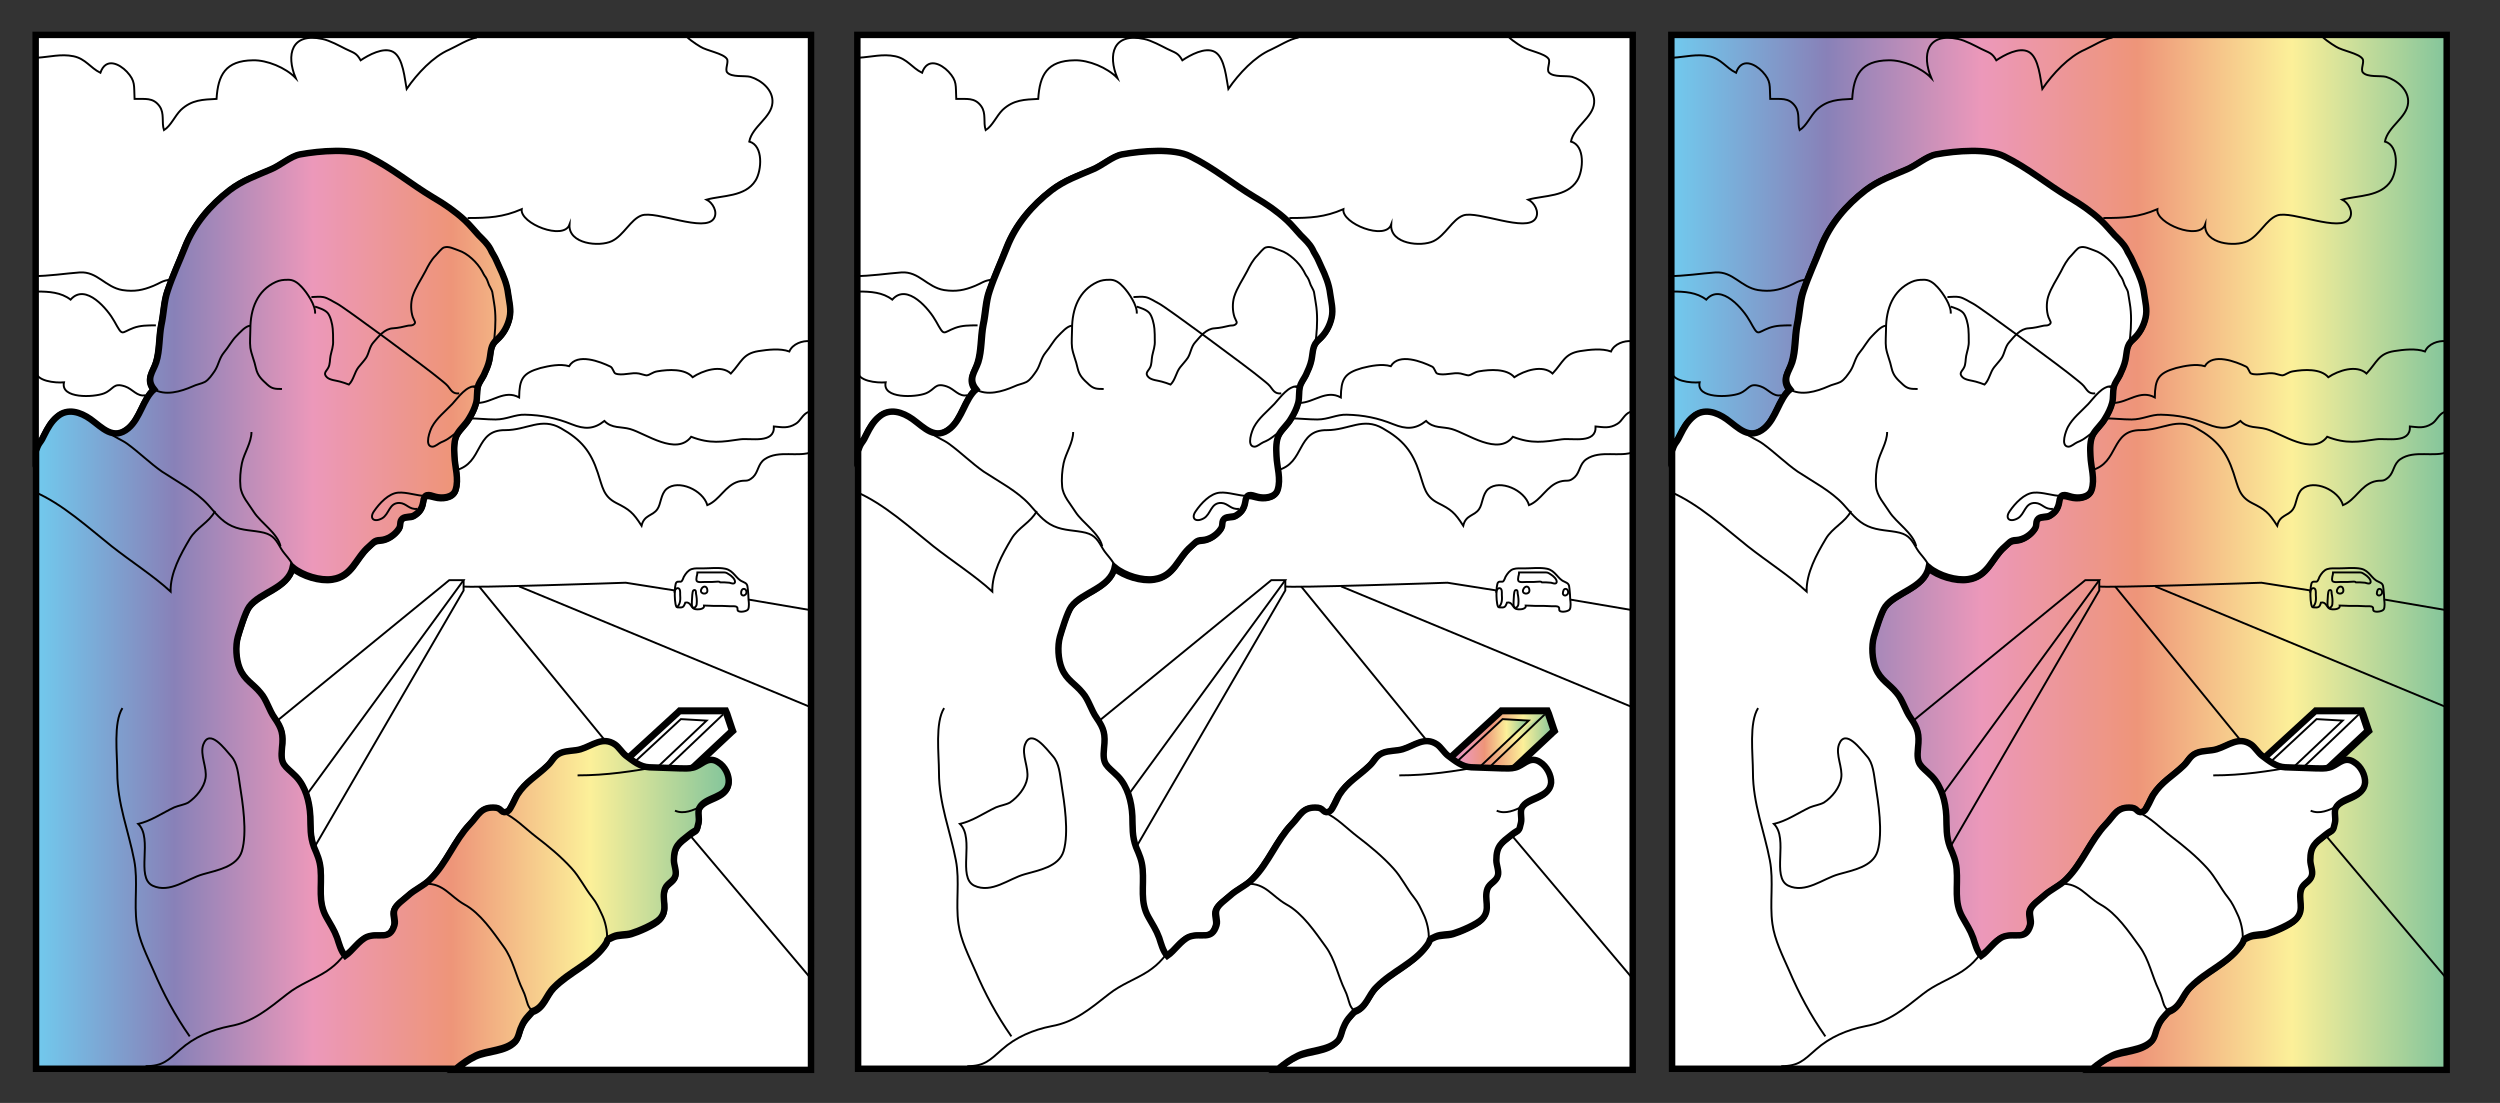 <?xml version="1.0" encoding="utf-8"?>
<!-- Generator: Adobe Illustrator 17.1.0, SVG Export Plug-In . SVG Version: 6.00 Build 0)  -->
<!DOCTYPE svg PUBLIC "-//W3C//DTD SVG 1.1//EN" "http://www.w3.org/Graphics/SVG/1.1/DTD/svg11.dtd">
<svg version="1.1" id="Layer_1" xmlns="http://www.w3.org/2000/svg" xmlns:xlink="http://www.w3.org/1999/xlink" x="0px" y="0px"
	 viewBox="0 0 680 300" enable-background="new 0 0 680 300" xml:space="preserve">
<rect x="0" y="0" width="680" height="300" fill="#333333" stroke="none"/>
<linearGradient id="SVGID_1_" gradientUnits="userSpaceOnUse" x1="454.643" y1="150.199" x2="665.649" y2="150.199">
	<stop  offset="0" style="stop-color:#71CAEE"/>
	<stop  offset="0.2" style="stop-color:#8881B8"/>
	<stop  offset="0.4" style="stop-color:#EC98BA"/>
	<stop  offset="0.6" style="stop-color:#EE9579"/>
	<stop  offset="0.8" style="stop-color:#FCF099"/>
	<stop  offset="1" style="stop-color:#83C59B"/>
</linearGradient>
<path fill="url(#SVGID_1_)" stroke="#000000" stroke-width="1.758" stroke-miterlimit="10" d="M454.6,9.5v113.4
	c0.3-0.7,0.5-1.5,0.9-2.1c0.6-0.8,1-1.5,1.4-2.4c0.9-1.8,1.9-3.6,3.5-4.9c2.8-2.4,6.3-1.2,9,0.7c3.3,2.3,6.2,5.9,10.3,2.5
	c3.3-2.7,4-8,7-10.6c-2.2-2.9-0.2-4.7,0.6-7.4c1-3.2,0.8-7.1,1.4-10.1c0.7-3.2,0.7-6.4,1.7-9.3c1.4-4,3.3-8.1,4.7-11.8
	c2.5-6.4,6.9-11.5,12.2-15.6c3.5-2.8,7.2-4,11.1-5.6c2.7-1.1,5.4-3.6,8-4.1c5.6-1,14.1-1.7,18.5,0.5c6.7,3.3,11.4,7.5,17.7,11.2
	c3,1.8,6,3.8,8.6,6.2c1.4,1.3,2.5,2.7,3.8,4.1c1.1,1.2,2.4,2.3,3.2,3.8c0.3,0.5,0.5,1,0.8,1.5c0.7,1,1.1,2.1,1.6,3.3
	c1.1,2.3,2.1,4.7,2.4,7.3c0.3,2.2,0.9,4.2,0.4,6.5c-0.5,2.3-1.6,4.3-3.4,5.9c-1.9,1.6-1.6,3.3-2.1,5.7c-0.3,1.4-0.9,2.7-1.5,4
	c-0.5,1-1.4,2-1.6,3.1c-0.3,1.5-0.1,3-0.5,4.5c-0.4,1.5-1.1,2.9-1.9,4.2c-0.9,1.6-2.3,2.7-3.2,4.2c-1,1.7-0.9,4.1-0.8,6
	c0.1,3,1.3,6.3,0.3,9.3c-0.7,2.1-3.7,2.3-5.5,1.8c-2-0.5-3-0.9-3.3,1.5c-0.2,1.7-1,2.7-2.5,3.6c-0.8,0.5-2.3,0.1-3.1,0.8
	c-1.1,0.9-0.3,1.7-1,2.8c-1.2,1.7-3.1,3-5.1,3.1c-1.6,0.1-2,0.8-3,1.7c-3.6,3.2-4.4,8.1-10,8.9c-3.2,0.5-8-0.9-10.8-3.2
	c-1.2,5.6-8.8,6.7-11.8,10.7c-1.1,1.5-2.6,6.5-3.1,8.2c-0.8,2.5-0.5,6.3,0.5,8.6c1.3,3.1,3.7,4.2,5.7,6.7c1.6,1.9,2.3,4.8,3.8,6.8
	c2.1,2.9,2.4,4.4,2,8.1c-0.5,4.8,0.8,4.7,3.8,7.8c2.7,2.7,3.7,6.9,3.9,10.8c0.2,3.1-0.1,5.4,1,8.4c0.8,2.2,1.6,3.7,1.8,6
	c0.4,4.8-0.8,8.8,1.6,13.1c1.1,2,2.1,3.4,2.9,5.6c0.5,1.4,0.9,3.6,2.2,4.9c1.9-1.2,3.7-4.3,6-5.2c3.2-1.3,6.1,1.1,7.4-3.2
	c0.4-1.3-0.5-3,0-4.2c0.5-1.4,2.5-2.7,3.6-3.7c2-1.8,4.5-2.8,6.3-4.7c4.3-4.3,6.5-10.5,10.6-14.8c2.5-2.5,3-5,7.1-4.5
	c1.7,0.2,1.4,1.9,3.3,0.9c0.7-0.4,2-3.6,2.5-4.4c2.3-3.6,5.3-5.1,8.3-8c1.3-1.2,1.6-2.5,3.5-3.4c1.7-0.7,3.6-0.5,5.4-1
	c3.3-0.9,6-3.6,9.4-1.3c1,0.7,1.8,2.2,2.9,3c2.1,1.5,4,3.1,6.4,3.2c2.8,0.1,5.6,0.2,8.5,0.3c1.1,0,2.3,0.1,3.4-0.2
	c2.2-0.6,3.7-3.1,6.3-1.8c0.2,0.1,0.3,0.2,0.5,0.3c1.9,1.2,3.1,3.6,2.9,5.7c-0.5,4.3-6.5,3.8-8,6.9c-0.6,1.2,0.1,2.7-0.2,4
	c-0.6,2.6-0.3,1.5-2.5,3.2c-2.8,2.2-4.2,3.1-4.2,7c0,1.3,0.7,3,0.4,4.2c-0.4,1.5-2.3,2-2.8,3.5c-1.1,2.9,1.1,5.5-1.4,8.2
	c-1.4,1.5-6,3.4-7.7,3.9c-1.6,0.5-3.5,0.2-5,0.9c-2.5,1.1-0.8,0.5-2.4,2.5c-3.7,4.9-9.3,6.9-13.7,11.3c-2.1,2.2-2.6,5.5-5.8,6.5
	c-1.2,1.4-2.3,2.3-3.1,4.3c-0.5,1.2-0.7,2.8-1.6,3.8c-2.6,2.8-7.6,2.5-10.8,4c-1.9,0.9-3.7,2.2-5.4,3.6h96.7V9.5H454.6z"/>
<polyline fill="none" stroke="#000000" stroke-width="0.527" stroke-miterlimit="10" points="528.3,216.2 571,157.8 567.2,157.8 
	520.2,196.2 "/>
<path fill="none" stroke="#000000" stroke-width="0.527" stroke-miterlimit="10" d="M568.9,127.9c7.5-1.9,5.1-11,13.4-10.9
	c6,0,9.8-3.6,15.2-0.5c5.5,3.1,8.1,6.3,10,12.1c1.3,3.9,1.5,6.4,5,8.2c3.6,1.8,4.6,2.6,6.9,6.2c0.7-3,3-2.6,4.3-4.5
	c1-1.4,0.9-4.1,2.5-5.5c3.2-2.7,9.9,0.3,11.1,4.4c3.4-1.4,4.8-5.3,8.4-6.4c2.1-0.6,2.3,0.3,4-1.2c1.5-1.4,1.3-3.6,3.2-4.9
	c3.8-2.6,9.1-0.4,13-2"/>
<line fill="none" stroke="#000000" stroke-width="0.527" stroke-miterlimit="10" x1="666" y1="266.8" x2="632.4" y2="227"/>
<line fill="none" stroke="#000000" stroke-width="0.527" stroke-miterlimit="10" x1="609.7" y1="201.7" x2="575.3" y2="159.5"/>
<line fill="none" stroke="#000000" stroke-width="0.527" stroke-miterlimit="10" x1="666" y1="192.6" x2="586.2" y2="159.5"/>
<path fill="none" stroke="#000000" stroke-width="0.527" stroke-miterlimit="10" d="M455,15.7c3.4-0.2,6.5-1.1,9.9-0.4
	c3.3,0.7,4.5,3.1,7.3,4.5c1.5-4.3,5.2-2.4,7.2-0.3c2.4,2.6,1.9,3.7,2.1,7.4c2.8,0.1,5-0.5,6.8,2c1.4,2,0.5,4.3,1.2,6.5
	c1.9-1.2,2.9-3.8,4.6-5.5c3-2.8,6-2.8,9.7-3c0.4-6.5,2.4-10.4,9.9-10.5c3.8-0.1,8.9,2,11.6,4.8c-2.6-6.3-1.2-12.4,7.3-10.6
	c2,0.4,4.7,1.9,6.3,2.7c2.2,1.1,2.9,1,4.1,3.1c2.1-1.4,6.2-3.7,8.8-2.3c2.8,1.5,3.2,7.6,3.7,10.1c2.9-4.2,7.2-8.8,11.6-10.7
	c2.2-1,5.1-2.9,7.5-3.3"/>
<path fill="none" stroke="#000000" stroke-width="0.527" stroke-miterlimit="10" d="M453.9,75.1c4.4,0,8.6-0.7,12.7-1
	c4.8-0.3,6.9,4,11.6,4.8c3.3,0.5,5.6,0,8.3-1.1c1.6-0.6,2.7-1.6,4.7-1.7"/>
<path fill="none" stroke="#000000" stroke-width="0.527" stroke-miterlimit="10" d="M455,79.3c3.2,0,6.5,0.2,9.1,2.2
	c4.1-4.7,10.2,2.8,11.9,5.9c2.4,4.3,1.7,3.1,5.2,1.8c1.9-0.7,3.8-0.7,6.1-0.7"/>
<path fill="none" stroke="#000000" stroke-width="0.527" stroke-miterlimit="10" d="M454.6,100.8c0,2.9,5.3,3.4,7.7,3.2
	c-1,4.5,8.1,4.1,10.9,3c2.7-1.1,2.4-3,5.7-1.9c2.1,0.7,3.3,2.9,5.6,2.4"/>
<path fill="none" stroke="#000000" stroke-width="0.527" stroke-miterlimit="10" d="M572.1,59.3c5.7,0,9.6-0.2,14.7-2.4
	c-0.5,3.9,11.4,8.6,13,4.2c-0.3,5.3,8.1,6.1,11.5,4.5c3.3-1.6,5.1-5.9,8.1-7c3.9-1.4,17.3,4.8,19.7,0.8c1.1-1.8-0.4-4.3-2-5.1
	c4.3-1.2,10.5-0.7,13.3-5.2c1.7-2.7,2.2-9.5-1.7-10.6c0.8-4.1,6-6.5,6.3-10.5c0.3-3.5-3-6.2-6-7.1c-1.5-0.4-5.1,0.2-6.3-1.2
	c-0.7-0.8,0.5-2.9-0.1-3.7c-1-1.5-5.5-2.2-7.2-3.3c-1.5-0.9-3.6-2.3-4.7-3.8"/>
<path fill="none" stroke="#000000" stroke-width="0.527" stroke-miterlimit="10" d="M574.9,109.6c3.9-0.1,7.2-3.7,11.2-1.5
	c0.1-5,0.9-6.6,5.8-8c2.4-0.6,5.4-1.2,7.8-0.5c2.2-3.7,8.5-1.2,11.2,0.1c0.7,0.3,0.9,1.7,1.4,1.9c1.8,0.7,4.4-0.4,6.4,0
	c0.5,0.1,1.7,0.5,2.1,0.5c0.9-0.1,1.6-0.9,2.9-1.1c3-0.5,7.5-0.8,9.6,1.6c2.7-1.8,7.7-3.5,10.4-1c2.9-3.1,3.2-5.4,7.5-6.1
	c2.6-0.4,5.9-0.8,8.4,0.1c0.9-2.1,3.6-3,5.6-2.8"/>
<path fill="none" stroke="#000000" stroke-width="0.527" stroke-miterlimit="10" d="M572.5,113.8c2.4,0,4.9,0.3,7.3,0.3
	c3,0,5.3-1.4,8-1.3c4.6,0.1,8.5,0.9,12.7,2.6c3.5,1.4,6,1.4,8.9-0.9c2,2.1,4.6,1.5,7,2.2c4.2,1.2,12.6,7.4,16.6,2.1
	c5.1,2,8.5,1.4,13.3,0.7c2.9-0.4,9.4,1.3,9.2-3.5c2.2,0.2,3.8,0.6,5.9-0.7c1.4-0.8,1.8-2.6,3.6-3.3"/>
<path fill="none" stroke="#000000" stroke-width="0.527" stroke-miterlimit="10" d="M629.1,165.2c-0.8,0-0.9-6.2-0.2-6.8
	c0.4-0.4,1.1,0,1.4-0.3c0.2-0.2,0.5-0.9,0.6-1.2c0.5-0.9,1.2-1.8,2.1-2.1c0.9-0.3,2.1-0.2,3-0.2c2,0,4.3-0.3,6.2,0.1
	c2.3,0.5,2.9,2.8,4.7,3.5c1.1,0.5,1.3,0.7,1.4,2c0.1,1,0.2,2.1,0.2,2.9c0.1,0.7,0.2,2-0.1,2.6c-0.3,0.6-2.1,0.9-2.7,0.5
	c-0.4-0.3,0-0.8-0.4-1.1c-0.4-0.3-1.2-0.2-1.7-0.2c-0.8,0-1.6-0.1-2.4-0.1c-0.8,0-1.5,0-2.3,0c-0.8,0-1.6-0.1-2.5-0.1
	c0.2,1.1-1.9,1.2-2.7,0.9c-0.9-0.4-1-2-2.4-1.7C630.9,165.3,630.6,165.3,629.1,165.2z"/>
<path fill="none" stroke="#000000" stroke-width="0.527" stroke-miterlimit="10" d="M628.4,161.2c-0.1-0.5,0.4-1.4,1-1.2
	c0.6,0.2,0.5,1.2,0.5,1.7c0.1,1.3,0.1,2.5-0.8,3.4"/>
<path fill="none" stroke="#000000" stroke-width="0.527" stroke-miterlimit="10" d="M634.4,164.3c0,0.6-0.8,1.5-1.2,0.7
	c-0.2-0.4-0.1-1.1-0.1-1.6c0-0.5,0.1-1,0.1-1.6c0.1-0.4,0-1.2,0.5-1.3c0.5-0.1,0.5,0.5,0.5,0.9C634.4,162.4,634.5,163.3,634.4,164.3
	z"/>
<path fill="none" stroke="#000000" stroke-width="0.527" stroke-miterlimit="10" d="M637.4,160.5c-0.1-1.3-1.3-1.2-1.7-0.1
	C635.2,161.7,637.5,161.9,637.4,160.5z"/>
<path fill="none" stroke="#000000" stroke-width="0.527" stroke-miterlimit="10" d="M647.4,160.2c0.6,0.2,0.7,1.1,0.3,1.5
	c-0.4,0.4-1,0.4-1.2-0.2C646.5,160.9,646.7,160,647.4,160.2z"/>
<path fill="none" stroke="#000000" stroke-width="0.527" stroke-miterlimit="10" d="M640.2,158.2c-0.6,0-1.1,0.1-1.7,0.1
	c-0.7,0-1.4,0-2,0c-0.5,0-1.8,0.2-2.1-0.3c-0.2-0.3,0-0.9,0-1.2c0.1-0.4,0.2-0.7,0.2-1.1c1.7,0,3.4,0,5.1,0c0.7,0,1.5,0,2.2,0
	c0.6,0,0.9,0.3,1.4,0.6c0.5,0.3,1.7,1.3,1.5,2.1c-0.2,0.6-1.1,0.2-1.5,0.1c-0.8-0.1-1.7-0.1-2.5-0.1
	C640.6,158.2,640.4,158.2,640.2,158.2z"/>
<path fill="none" stroke="#000000" stroke-width="0.527" stroke-miterlimit="10" d="M571,159.5c0.4,0.5,44.1-1,44.1-1l13.3,2.1"/>
<line fill="none" stroke="#000000" stroke-width="0.527" stroke-miterlimit="10" x1="648.7" y1="163.1" x2="665.6" y2="166"/>
<polyline fill="none" stroke="#000000" stroke-width="0.527" stroke-miterlimit="10" points="571,157.8 571,160.6 530.4,230.5 "/>
<g>
	<g>
		<polygon fill="#FFFFFF" points="604.9,223.2 602.4,218.4 629.7,193.3 642.3,193.3 644.1,198.7 616.6,224.5 		"/>
		<path d="M641.6,194.3l1.4,4.2l-26.8,25.1l-10.8-1.2l-1.9-3.7l26.6-24.4H641.6 M643,192.4h-1.3h-11.5h-0.7l-0.5,0.5l-26.6,24.4
			l-1,1l0.7,1.3l1.9,3.7l0.5,0.9l1,0.1l10.8,1.2l0.8,0.1l0.6-0.6l26.8-25.1l0.9-0.8l-0.4-1.1l-1.4-4.2L643,192.4L643,192.4z"/>
	</g>
	<polyline fill="none" stroke="#000000" stroke-width="0.527" stroke-miterlimit="10" points="603.5,218.6 615.2,219.5 
		641.6,194.3 	"/>
	<polygon fill="none" stroke="#000000" stroke-width="0.527" stroke-miterlimit="10" points="607.3,216.8 630.1,195.6 637.2,196 
		614.5,217.5 	"/>
</g>
<g>
	<path fill="#FFFFFF" stroke="#000000" stroke-width="1.758" stroke-miterlimit="10" d="M640.3,207.3c-0.2-0.1-0.3-0.2-0.5-0.3
		c-2.6-1.2-4.1,1.3-6.3,1.8c-1.1,0.3-2.2,0.2-3.4,0.2c-2.8-0.1-5.6-0.2-8.5-0.3c-2.5-0.1-4.4-1.7-6.4-3.2c-1-0.8-1.9-2.3-2.9-3
		c-3.4-2.3-6.1,0.3-9.4,1.3c-1.7,0.5-3.7,0.3-5.4,1c-1.9,0.8-2.2,2.2-3.5,3.4c-3,2.9-6,4.4-8.3,8c-0.5,0.8-1.8,4-2.5,4.4
		c-1.9,1-1.6-0.7-3.3-0.9c-4.1-0.4-4.7,2-7.1,4.5c-4.1,4.3-6.3,10.5-10.6,14.8c-1.8,1.9-4.4,2.9-6.3,4.7c-1.1,1-3.1,2.3-3.6,3.7
		c-0.5,1.2,0.4,3,0,4.2c-1.3,4.4-4.1,2-7.4,3.2c-2.2,0.9-4.1,3.9-6,5.2c-1.2-1.3-1.7-3.4-2.2-4.9c-0.8-2.2-1.8-3.6-2.9-5.6
		c-2.4-4.2-1.2-8.3-1.6-13.1c-0.2-2.4-0.9-3.9-1.8-6c-1.1-3-0.9-5.3-1-8.4c-0.2-4-1.3-8.1-3.9-10.8c-3.1-3.1-4.3-3-3.8-7.8
		c0.4-3.7,0-5.2-2-8.1c-1.5-2.1-2.2-5-3.8-6.8c-2-2.5-4.4-3.5-5.7-6.7c-1-2.4-1.2-6.1-0.5-8.6c0.5-1.7,2-6.7,3.1-8.2
		c2.9-4,10.6-5,11.8-10.7c2.8,2.3,7.6,3.7,10.8,3.2c5.5-0.8,6.3-5.8,10-8.9c1.1-0.9,1.4-1.7,3-1.7c2-0.1,4-1.4,5.1-3.1
		c0.7-1.1,0-1.9,1-2.8c0.8-0.6,2.3-0.3,3.1-0.8c1.5-0.9,2.2-1.9,2.5-3.6c0.3-2.5,1.4-2.1,3.3-1.5c1.8,0.5,4.8,0.3,5.5-1.8
		c1-3-0.2-6.3-0.3-9.3c-0.1-1.9-0.2-4.3,0.8-6c0.9-1.5,2.3-2.6,3.2-4.2c0.8-1.3,1.5-2.7,1.9-4.2c0.4-1.5,0.1-3,0.5-4.5
		c0.3-1.1,1.1-2.1,1.6-3.1c0.6-1.3,1.2-2.6,1.5-4c0.5-2.4,0.2-4.1,2.1-5.7c1.7-1.5,2.9-3.6,3.4-5.9c0.5-2.2-0.1-4.3-0.4-6.5
		c-0.3-2.6-1.3-5-2.4-7.3c-0.6-1.2-0.9-2.2-1.6-3.3c-0.3-0.5-0.6-1-0.8-1.5c-0.8-1.5-2-2.6-3.2-3.8c-1.3-1.4-2.4-2.8-3.8-4.1
		c-2.6-2.4-5.5-4.4-8.6-6.2c-6.2-3.7-11-7.9-17.7-11.2c-4.4-2.2-13-1.5-18.5-0.5c-2.6,0.5-5.3,3-8,4.1c-3.9,1.7-7.5,2.9-11.1,5.6
		c-5.3,4.1-9.7,9.2-12.2,15.6c-1.5,3.8-3.4,7.8-4.7,11.8c-1,2.9-1,6.1-1.7,9.3c-0.6,3-0.4,7-1.4,10.1c-0.9,2.7-2.9,4.5-0.6,7.4
		c-3,2.6-3.7,7.8-7,10.6c-4.1,3.4-7.1-0.2-10.3-2.5c-2.7-1.9-6.2-3.1-9-0.7c-1.6,1.3-2.6,3.1-3.5,4.9c-0.4,0.9-0.8,1.6-1.4,2.4
		c-0.4,0.6-0.7,1.4-0.9,2.1v168h114.3c1.7-1.4,3.5-2.7,5.4-3.6c3.3-1.6,8.2-1.3,10.8-4c0.9-1,1-2.6,1.6-3.8c0.8-2,1.8-2.9,3.1-4.3
		c3.1-1,3.6-4.4,5.8-6.5c4.4-4.5,10.1-6.4,13.7-11.3c1.5-2-0.1-1.4,2.4-2.5c1.5-0.7,3.4-0.4,5-0.9c1.7-0.5,6.3-2.4,7.7-3.9
		c2.4-2.6,0.3-5.3,1.4-8.2c0.6-1.5,2.4-2,2.8-3.5c0.4-1.2-0.4-2.9-0.4-4.2c0-3.9,1.4-4.8,4.2-7c2.1-1.7,1.9-0.5,2.5-3.2
		c0.3-1.3-0.3-2.8,0.2-4c1.6-3.2,7.6-2.7,8-6.9C643.4,210.9,642.2,208.4,640.3,207.3z"/>
	<path fill="none" stroke="#000000" stroke-width="0.527" stroke-miterlimit="10" d="M574.6,105.1c-2.7-0.4-5,3.1-6.6,4.8
		c-2,2.1-4.2,3.8-5.5,6.2c-0.5,0.9-2.2,5.3,0.1,5.4c0.8,0,1.7-0.9,2.4-1.2c1-0.4,1.7-0.8,2.5-1.4c2.1-1.5,4-3,4.8-5.5
		c0.9-0.4,1.3-1.1,1.6-2.1c0.3-1.1,0.8-2.1,1.1-3.1c0.3-1.6,0-3.2-1.9-3"/>
	<path fill="none" stroke="#000000" stroke-width="0.527" stroke-miterlimit="10" d="M569.9,107c-1.8,0.2-2.2-0.9-3.1-2
		c-0.6-0.7-1.6-1.4-2.3-2c-3.2-2.7-26-19.5-27.8-20.4c-1.2-0.6-2.6-1.6-3.8-1.8c-1-0.2-2.2,0-3.2,0"/>
	<path fill="none" stroke="#000000" stroke-width="0.527" stroke-miterlimit="10" d="M530.6,85.3c0.2-2.2-2.2-5.7-3.6-7.2
		c-1.1-1.2-2.3-2.1-3.9-2c-1.1,0-2.1,0.1-3.2,0.6c-5,2.3-6.9,7.3-6.9,12.8c0,1.7-0.2,3.5,0,5.1c0.3,1.9,1.1,3.5,1.5,5.5
		c0.5,2.2,1.6,3.1,3.1,4.5c1.3,1.2,2.2,1.2,4,1.2"/>
	<path fill="none" stroke="#000000" stroke-width="0.527" stroke-miterlimit="10" d="M486.6,105.8c3.2,2,7.5,0.7,10.7-0.7
		c1-0.5,2.3-0.7,3.3-1.2c1.1-0.6,2-2,2.7-3c1.1-1.7,1.2-3.4,2.5-5c1.2-1.4,2.1-3.2,3.4-4.5c0.9-0.9,2.5-2.8,3.8-2.8"/>
	<path fill="none" stroke="#000000" stroke-width="0.527" stroke-miterlimit="10" d="M530.6,83.4c0.9,0.3,2.6,0.8,3.4,1.7
		c0.8,0.9,1.3,3.1,1.4,4.3c0.1,1,0.1,2.2,0.1,3.2c0.1,1.6-0.4,2.7-0.7,4.2c-0.2,1-0.1,2.3-0.6,3.2c-0.5,1-1.5,1.5-0.4,2.6
		c0.8,0.8,2.6,0.9,3.6,1.2c0.8,0.2,1.6,0.5,2.4,0.8c1.3-1.3,1.5-3.3,2.6-4.7c0.7-0.9,1.5-1.7,2.1-2.6c0.8-1.3,0.9-3,2-4.2
		c1.4-1.6,3-3.7,5.3-3.8c1.5-0.1,2.7-0.4,4-0.7c0.3-0.1,1,0,1.4-0.2c1.1-0.6,0.4-1,0-2.1c-0.6-1.7-0.6-3.9-0.1-5.6
		c0.8-2.5,2.3-4.6,3.5-6.9c0.8-1.6,1.6-3.1,2.8-4.3c0.6-0.6,1.6-2,2.3-2.2c1.3-0.4,2.7,0.4,3.9,0.8c2.5,0.8,5.1,3.3,6.4,5.6
		c0.3,0.6,0.6,1.2,1,1.7c0.5,0.8,0.5,1.1,0.9,2.1c0.3,0.7,0.7,1.2,0.9,1.9c0.2,1,0.3,2,0.5,3.1c0.5,2.8,0.4,6.2,0.1,9.1
		c-0.1,0.7-0.2,1.3-0.3,2"/>
	<path fill="none" stroke="#000000" stroke-width="0.527" stroke-miterlimit="10" d="M454.4,133.8c7.5,3.2,14.6,9.7,21,14.8
		c5.2,4.1,11.3,8,16,12.3c-0.1-5,2.7-10.1,5.2-14.3c1.8-3.1,5.3-4.5,6.9-7.6"/>
	<path fill="none" stroke="#000000" stroke-width="0.527" stroke-miterlimit="10" d="M474.8,117.8c1.3,1.2,3.2,1.8,4.7,2.9
		c3.3,2.4,6.2,5.3,9.5,7.6c4.1,2.7,9.1,5.3,12.4,8.9c2,2.2,3.7,4.6,6.6,5.9c2.9,1.3,5.8,1.1,8.7,1.8c2.7,0.7,3.4,2.2,4.7,4.4
		c1,1.7,2.8,3.1,3.4,5.1"/>
	<path fill="none" stroke="#000000" stroke-width="0.527" stroke-miterlimit="10" d="M513.3,117.5c0,2.9-2,5.7-2.6,8.5
		c-0.4,1.9-0.6,4.4-0.4,6.3c0.2,2.6,2.3,4.8,3.6,6.9c2,3.1,6.5,5.8,7.3,9.4"/>
	<path fill="none" stroke="#000000" stroke-width="0.527" stroke-miterlimit="10" d="M500.8,211.7c0.5-2.9-1.6-6.4-0.6-9.2
		c1.7-4.5,5.9,1.3,7.6,3.2c1.7,1.9,1.9,4.9,2.3,7.5c0.8,5.1,2.1,13.2,0.6,18.3c-1.3,4.3-6.8,5.2-10.6,6.3c-4.3,1.2-9,5.3-13.7,3.1
		c-4.7-2.3,0.2-12.8-3.9-16.8c3.5-0.8,6.6-3,9.8-4.5c1.2-0.5,2.7-0.7,3.8-1.3C498.4,216.8,500.4,214.2,500.8,211.7z"/>
	<path fill="none" stroke="#000000" stroke-width="0.527" stroke-miterlimit="10" d="M484.5,290c4.7,0,6.1-1.6,9.4-4.5
		c3.8-3.4,8.5-5.4,13.6-6.4c6.2-1.1,10.4-4.7,15.5-8.7c3.4-2.7,7.1-3.9,10.7-6.2c1.6-1.1,2.7-2,4-3.5c0.9-1,2-2.8,3.4-2.7"/>
	<path fill="none" stroke="#000000" stroke-width="0.527" stroke-miterlimit="10" d="M602,210.9c7.9,0,15-1.1,22.7-2.5"/>
	<path fill="none" stroke="#000000" stroke-width="0.527" stroke-miterlimit="10" d="M560.8,134.9c-2.5,0-5.2-1.1-7.6-0.9
		c-2.6,0.2-5.1,2.9-6.6,5.1c-1.3,1.9,0,3.1,2.2,1.9c2-1.1,1.9-4.3,4.8-4.2c1.9,0.1,2.6,1.9,4.8,1.6"/>
	<path fill="none" stroke="#000000" stroke-width="0.527" stroke-miterlimit="10" d="M560.7,240.4c4.9-0.2,6.7,3.4,10.6,5.6
		c4.4,2.4,7.8,7.5,10.7,11.5c2.5,3.4,3.4,8.1,5.2,11.8c0.7,1.4,0.9,2.6,1.4,4c0.3,0.8,0.9,1.2,1.1,2.1"/>
	<path fill="none" stroke="#000000" stroke-width="0.527" stroke-miterlimit="10" d="M581.6,220.9c3.4,1.5,6.1,4.4,9.1,6.7
		c3.4,2.6,6.8,5.4,9.7,8.6c2.2,2.4,3.6,5.4,5.6,7.9c1.2,1.5,1.8,2.9,2.6,4.6c0.9,1.8,1.6,4.7,1.4,6.9"/>
	<path fill="none" stroke="#000000" stroke-width="0.527" stroke-miterlimit="10" d="M628.5,220.5c2.4,1.1,5.1-0.2,7-1.1"/>
	<path fill="none" stroke="#000000" stroke-width="0.527" stroke-miterlimit="10" d="M496.5,281.9c-4-5.7-7.2-11.7-9.8-17.8
		c-1.8-4.1-4-8.4-4.6-12.8c-0.8-5.7,0.4-11.6-0.7-17.3c-1.5-7.9-4.6-15.4-4.6-23.9c0-5-1.1-13.5,1.4-17.5"/>
</g>
<g>
	<path fill="#FFFFFF" stroke="#000000" stroke-width="1.758" stroke-miterlimit="10" d="M233.2,9.5v113.4c0.3-0.7,0.5-1.5,0.9-2.1
		c0.6-0.8,1-1.5,1.4-2.4c0.9-1.8,1.9-3.6,3.5-4.9c2.8-2.4,6.3-1.2,9,0.7c3.3,2.3,6.2,5.9,10.3,2.5c3.3-2.7,4-8,7-10.6
		c-2.2-2.9-0.2-4.7,0.6-7.4c1-3.2,0.8-7.1,1.4-10.1c0.7-3.2,0.7-6.4,1.7-9.3c1.4-4,3.3-8.1,4.7-11.8c2.5-6.4,6.9-11.5,12.2-15.6
		c3.5-2.8,7.2-4,11.1-5.6c2.7-1.1,5.4-3.6,8-4.1c5.6-1,14.1-1.7,18.5,0.5c6.7,3.3,11.4,7.5,17.7,11.2c3,1.8,6,3.8,8.6,6.2
		c1.4,1.3,2.5,2.7,3.8,4.1c1.1,1.2,2.4,2.3,3.2,3.8c0.3,0.5,0.5,1,0.8,1.5c0.7,1,1.1,2.1,1.6,3.3c1.1,2.3,2.1,4.7,2.4,7.3
		c0.3,2.2,0.9,4.2,0.4,6.5c-0.5,2.3-1.6,4.3-3.4,5.9c-1.9,1.6-1.6,3.3-2.1,5.7c-0.3,1.4-0.9,2.7-1.5,4c-0.5,1-1.4,2-1.6,3.1
		c-0.3,1.5-0.1,3-0.5,4.5c-0.4,1.5-1.1,2.9-1.9,4.2c-0.9,1.6-2.3,2.7-3.2,4.2c-1,1.7-0.9,4.1-0.8,6c0.1,3,1.3,6.3,0.3,9.3
		c-0.7,2.1-3.7,2.3-5.5,1.8c-2-0.5-3-0.9-3.3,1.5c-0.2,1.7-1,2.7-2.5,3.6c-0.8,0.5-2.3,0.1-3.1,0.8c-1.1,0.9-0.3,1.7-1,2.8
		c-1.2,1.7-3.1,3-5.1,3.1c-1.6,0.1-2,0.8-3,1.7c-3.6,3.2-4.4,8.1-10,8.9c-3.2,0.5-8-0.9-10.8-3.2c-1.2,5.6-8.8,6.7-11.8,10.7
		c-1.1,1.5-2.6,6.5-3.1,8.2c-0.8,2.5-0.5,6.3,0.5,8.6c1.3,3.1,3.7,4.2,5.7,6.7c1.6,1.9,2.3,4.8,3.8,6.8c2.1,2.9,2.4,4.4,2,8.1
		c-0.5,4.8,0.8,4.7,3.8,7.8c2.7,2.7,3.7,6.9,3.9,10.8c0.2,3.1-0.1,5.4,1,8.4c0.8,2.2,1.6,3.7,1.8,6c0.4,4.8-0.8,8.8,1.6,13.1
		c1.1,2,2.1,3.4,2.9,5.6c0.5,1.4,0.9,3.6,2.2,4.9c1.9-1.2,3.7-4.3,6-5.2c3.2-1.3,6.1,1.1,7.4-3.2c0.4-1.3-0.5-3,0-4.2
		c0.5-1.4,2.5-2.7,3.6-3.7c2-1.8,4.5-2.8,6.3-4.7c4.3-4.3,6.5-10.5,10.6-14.8c2.5-2.5,3-5,7.1-4.5c1.7,0.2,1.4,1.9,3.3,0.9
		c0.7-0.4,2-3.6,2.5-4.4c2.3-3.6,5.3-5.1,8.3-8c1.3-1.2,1.6-2.5,3.5-3.4c1.7-0.7,3.6-0.5,5.4-1c3.3-0.9,6-3.6,9.4-1.3
		c1,0.7,1.8,2.2,2.9,3c2.1,1.5,4,3.1,6.4,3.2c2.8,0.1,5.6,0.2,8.5,0.3c1.1,0,2.3,0.1,3.4-0.2c2.2-0.6,3.7-3.1,6.3-1.8
		c0.2,0.1,0.3,0.2,0.5,0.3c1.9,1.2,3.1,3.6,2.9,5.7c-0.5,4.3-6.5,3.8-8,6.9c-0.6,1.2,0.1,2.7-0.2,4c-0.6,2.6-0.3,1.5-2.5,3.2
		c-2.8,2.2-4.2,3.1-4.2,7c0,1.3,0.7,3,0.4,4.2c-0.4,1.5-2.3,2-2.8,3.5c-1.1,2.9,1.1,5.5-1.4,8.2c-1.4,1.5-6,3.4-7.7,3.9
		c-1.6,0.5-3.5,0.2-5,0.9c-2.5,1.1-0.8,0.5-2.4,2.5c-3.7,4.9-9.3,6.9-13.7,11.3c-2.1,2.2-2.6,5.5-5.8,6.5c-1.2,1.4-2.3,2.3-3.1,4.3
		c-0.5,1.2-0.7,2.8-1.6,3.8c-2.6,2.8-7.6,2.5-10.8,4c-1.9,0.9-3.7,2.2-5.4,3.6h96.7V9.5H233.2z"/>
	<polyline fill="none" stroke="#000000" stroke-width="0.527" stroke-miterlimit="10" points="306.9,216.2 349.6,157.8 
		345.8,157.8 298.8,196.2 	"/>
	<path fill="none" stroke="#000000" stroke-width="0.527" stroke-miterlimit="10" d="M347.5,127.9c7.5-1.9,5.1-11,13.4-10.9
		c6,0,9.8-3.6,15.2-0.5c5.5,3.1,8.1,6.3,10,12.1c1.3,3.9,1.5,6.4,5,8.2c3.6,1.8,4.6,2.6,6.9,6.2c0.7-3,3-2.6,4.3-4.5
		c1-1.4,0.9-4.1,2.5-5.5c3.2-2.7,9.9,0.3,11.1,4.4c3.4-1.4,4.8-5.3,8.4-6.4c2.1-0.6,2.3,0.3,4-1.2c1.5-1.4,1.3-3.6,3.2-4.9
		c3.8-2.6,9.1-0.4,13-2"/>
	<line fill="none" stroke="#000000" stroke-width="0.527" stroke-miterlimit="10" x1="444.6" y1="266.8" x2="411" y2="227"/>
	<line fill="none" stroke="#000000" stroke-width="0.527" stroke-miterlimit="10" x1="388.3" y1="201.7" x2="353.9" y2="159.5"/>
	<line fill="none" stroke="#000000" stroke-width="0.527" stroke-miterlimit="10" x1="444.6" y1="192.6" x2="364.8" y2="159.5"/>
	<path fill="none" stroke="#000000" stroke-width="0.527" stroke-miterlimit="10" d="M233.6,15.7c3.4-0.2,6.5-1.1,9.9-0.4
		c3.3,0.7,4.5,3.1,7.3,4.5c1.5-4.3,5.2-2.4,7.2-0.3c2.4,2.6,1.9,3.7,2.1,7.4c2.8,0.1,5-0.5,6.8,2c1.4,2,0.5,4.3,1.2,6.5
		c1.9-1.2,2.9-3.8,4.6-5.5c3-2.8,6-2.8,9.7-3c0.4-6.5,2.4-10.4,9.9-10.5c3.8-0.1,8.9,2,11.6,4.8c-2.6-6.3-1.2-12.4,7.3-10.6
		c2,0.4,4.7,1.9,6.3,2.7c2.2,1.1,2.9,1,4.1,3.1c2.1-1.4,6.2-3.7,8.8-2.3c2.8,1.5,3.2,7.6,3.7,10.1c2.9-4.2,7.2-8.8,11.6-10.7
		c2.2-1,5.1-2.9,7.5-3.3"/>
	<path fill="none" stroke="#000000" stroke-width="0.527" stroke-miterlimit="10" d="M232.5,75.1c4.4,0,8.6-0.7,12.7-1
		c4.8-0.3,6.9,4,11.6,4.8c3.3,0.5,5.6,0,8.3-1.1c1.6-0.6,2.7-1.6,4.7-1.7"/>
	<path fill="none" stroke="#000000" stroke-width="0.527" stroke-miterlimit="10" d="M233.6,79.3c3.2,0,6.5,0.2,9.1,2.2
		c4.1-4.7,10.2,2.8,11.9,5.9c2.4,4.3,1.7,3.1,5.2,1.8c1.9-0.7,3.8-0.7,6.1-0.7"/>
	<path fill="none" stroke="#000000" stroke-width="0.527" stroke-miterlimit="10" d="M233.2,100.8c0,2.9,5.3,3.4,7.7,3.2
		c-1,4.5,8.1,4.1,10.9,3c2.7-1.1,2.4-3,5.7-1.9c2.1,0.7,3.3,2.9,5.6,2.4"/>
	<path fill="none" stroke="#000000" stroke-width="0.527" stroke-miterlimit="10" d="M350.7,59.3c5.7,0,9.6-0.2,14.7-2.4
		c-0.5,3.9,11.4,8.6,13,4.2c-0.3,5.3,8.1,6.1,11.5,4.5c3.3-1.6,5.1-5.9,8.1-7c3.9-1.4,17.3,4.8,19.7,0.8c1.1-1.8-0.4-4.3-2-5.1
		c4.3-1.2,10.5-0.7,13.3-5.2c1.7-2.7,2.2-9.5-1.7-10.6c0.8-4.1,6-6.5,6.3-10.5c0.3-3.5-3-6.2-6-7.1c-1.5-0.4-5.1,0.2-6.3-1.2
		c-0.7-0.8,0.5-2.9-0.1-3.7c-1-1.5-5.5-2.2-7.2-3.3c-1.5-0.9-3.6-2.3-4.7-3.8"/>
	<path fill="none" stroke="#000000" stroke-width="0.527" stroke-miterlimit="10" d="M353.5,109.6c3.9-0.1,7.2-3.7,11.2-1.5
		c0.1-5,0.9-6.6,5.8-8c2.4-0.6,5.4-1.2,7.8-0.5c2.2-3.7,8.5-1.2,11.2,0.1c0.7,0.3,0.9,1.7,1.4,1.9c1.8,0.7,4.4-0.4,6.4,0
		c0.5,0.1,1.7,0.5,2.1,0.5c0.9-0.1,1.6-0.9,2.9-1.1c3-0.5,7.5-0.8,9.6,1.6c2.7-1.8,7.7-3.5,10.4-1c2.9-3.1,3.2-5.4,7.5-6.1
		c2.6-0.4,5.9-0.8,8.4,0.1c0.9-2.1,3.6-3,5.6-2.8"/>
	<path fill="none" stroke="#000000" stroke-width="0.527" stroke-miterlimit="10" d="M351,113.8c2.4,0,4.9,0.3,7.3,0.3
		c3,0,5.3-1.4,8-1.3c4.6,0.1,8.5,0.9,12.7,2.6c3.5,1.4,6,1.4,8.9-0.9c2,2.1,4.6,1.5,7,2.2c4.2,1.2,12.6,7.4,16.6,2.1
		c5.1,2,8.5,1.4,13.3,0.7c2.9-0.4,9.4,1.3,9.2-3.5c2.2,0.2,3.8,0.6,5.9-0.7c1.4-0.8,1.8-2.6,3.6-3.3"/>
	<path fill="none" stroke="#000000" stroke-width="0.527" stroke-miterlimit="10" d="M407.7,165.2c-0.8,0-0.9-6.2-0.2-6.8
		c0.4-0.4,1.1,0,1.4-0.3c0.2-0.2,0.5-0.9,0.6-1.2c0.5-0.9,1.2-1.8,2.1-2.1c0.9-0.3,2.1-0.2,3-0.2c2,0,4.3-0.3,6.2,0.1
		c2.3,0.5,2.9,2.8,4.7,3.5c1.1,0.5,1.3,0.7,1.4,2c0.1,1,0.2,2.1,0.2,2.9c0.1,0.7,0.2,2-0.1,2.6c-0.3,0.6-2.1,0.9-2.7,0.5
		c-0.4-0.3,0-0.8-0.4-1.1c-0.4-0.3-1.2-0.2-1.7-0.2c-0.8,0-1.6-0.1-2.4-0.1c-0.8,0-1.5,0-2.3,0c-0.8,0-1.6-0.1-2.5-0.1
		c0.2,1.1-1.9,1.2-2.7,0.9c-0.9-0.4-1-2-2.4-1.7C409.4,165.3,409.2,165.3,407.7,165.2z"/>
	<path fill="none" stroke="#000000" stroke-width="0.527" stroke-miterlimit="10" d="M407,161.2c-0.1-0.5,0.4-1.4,1-1.2
		c0.6,0.2,0.5,1.2,0.5,1.7c0.1,1.3,0.1,2.5-0.8,3.4"/>
	<path fill="none" stroke="#000000" stroke-width="0.527" stroke-miterlimit="10" d="M413,164.3c0,0.6-0.8,1.5-1.2,0.7
		c-0.2-0.4-0.1-1.1-0.1-1.6c0-0.5,0.1-1,0.1-1.6c0.1-0.4,0-1.2,0.5-1.3c0.5-0.1,0.5,0.5,0.5,0.9C413,162.4,413.1,163.3,413,164.3z"
		/>
	<path fill="none" stroke="#000000" stroke-width="0.527" stroke-miterlimit="10" d="M416,160.5c-0.1-1.3-1.3-1.2-1.7-0.1
		C413.8,161.7,416.1,161.9,416,160.5z"/>
	<path fill="none" stroke="#000000" stroke-width="0.527" stroke-miterlimit="10" d="M426,160.2c0.6,0.2,0.7,1.1,0.3,1.5
		c-0.4,0.4-1,0.4-1.2-0.2C425.1,160.9,425.3,160,426,160.2z"/>
	<path fill="none" stroke="#000000" stroke-width="0.527" stroke-miterlimit="10" d="M418.8,158.2c-0.6,0-1.1,0.1-1.7,0.1
		c-0.7,0-1.4,0-2,0c-0.5,0-1.8,0.2-2.1-0.3c-0.2-0.3,0-0.9,0-1.2c0.1-0.4,0.2-0.7,0.2-1.1c1.7,0,3.4,0,5.1,0c0.7,0,1.5,0,2.2,0
		c0.6,0,0.9,0.3,1.4,0.6c0.5,0.3,1.7,1.3,1.5,2.1c-0.2,0.6-1.1,0.2-1.5,0.1c-0.8-0.1-1.7-0.1-2.5-0.1
		C419.2,158.2,419,158.2,418.8,158.2z"/>
	<path fill="none" stroke="#000000" stroke-width="0.527" stroke-miterlimit="10" d="M349.6,159.5c0.4,0.5,44.1-1,44.1-1l13.3,2.1"
		/>
	<line fill="none" stroke="#000000" stroke-width="0.527" stroke-miterlimit="10" x1="427.2" y1="163.1" x2="444.2" y2="166"/>
	<polyline fill="none" stroke="#000000" stroke-width="0.527" stroke-miterlimit="10" points="349.6,157.8 349.6,160.6 309,230.5 	
		"/>
</g>
<g>
	<g>
		<linearGradient id="SVGID_2_" gradientUnits="userSpaceOnUse" x1="380.974" y1="208.918" x2="422.669" y2="208.918">
			<stop  offset="0" style="stop-color:#71CAEE"/>
			<stop  offset="0.2" style="stop-color:#8881B8"/>
			<stop  offset="0.4" style="stop-color:#EC98BA"/>
			<stop  offset="0.6" style="stop-color:#EE9579"/>
			<stop  offset="0.8" style="stop-color:#FCF099"/>
			<stop  offset="1" style="stop-color:#83C59B"/>
		</linearGradient>
		<polygon fill="url(#SVGID_2_)" points="383.5,223.2 381,218.4 408.3,193.3 420.9,193.3 422.7,198.7 395.2,224.5 		"/>
		<path d="M420.2,194.3l1.4,4.2l-26.8,25.1l-10.8-1.2l-1.9-3.7l26.6-24.4H420.2 M421.5,192.4h-1.3h-11.5H408l-0.5,0.5l-26.6,24.4
			l-1,1l0.7,1.3l1.9,3.7l0.5,0.9l1,0.1l10.8,1.2l0.8,0.1l0.6-0.6l26.8-25.1l0.9-0.8l-0.4-1.1l-1.4-4.2L421.5,192.4L421.5,192.4z"/>
	</g>
	<linearGradient id="SVGID_3_" gradientUnits="userSpaceOnUse" x1="382.127" y1="206.869" x2="420.205" y2="206.869">
		<stop  offset="0" style="stop-color:#71CAEE"/>
		<stop  offset="0.2" style="stop-color:#8881B8"/>
		<stop  offset="0.4" style="stop-color:#EC98BA"/>
		<stop  offset="0.6" style="stop-color:#EE9579"/>
		<stop  offset="0.8" style="stop-color:#FCF099"/>
		<stop  offset="1" style="stop-color:#83C59B"/>
	</linearGradient>
	<polyline fill="url(#SVGID_3_)" stroke="#000000" stroke-width="0.527" stroke-miterlimit="10" points="382.1,218.6 393.8,219.5 
		420.2,194.3 	"/>
	<linearGradient id="SVGID_4_" gradientUnits="userSpaceOnUse" x1="385.864" y1="206.555" x2="415.756" y2="206.555">
		<stop  offset="0" style="stop-color:#71CAEE"/>
		<stop  offset="0.2" style="stop-color:#8881B8"/>
		<stop  offset="0.4" style="stop-color:#EC98BA"/>
		<stop  offset="0.6" style="stop-color:#EE9579"/>
		<stop  offset="0.8" style="stop-color:#FCF099"/>
		<stop  offset="1" style="stop-color:#83C59B"/>
	</linearGradient>
	<polygon fill="url(#SVGID_4_)" stroke="#000000" stroke-width="0.527" stroke-miterlimit="10" points="385.9,216.8 408.7,195.6 
		415.8,196 393.1,217.5 	"/>
</g>
<g>
	<path fill="#FFFFFF" stroke="#000000" stroke-width="1.758" stroke-miterlimit="10" d="M418.9,207.3c-0.2-0.1-0.3-0.2-0.5-0.3
		c-2.6-1.2-4.1,1.3-6.3,1.8c-1.1,0.3-2.2,0.2-3.4,0.2c-2.8-0.1-5.6-0.2-8.5-0.3c-2.5-0.1-4.4-1.7-6.4-3.2c-1-0.8-1.9-2.3-2.9-3
		c-3.4-2.3-6.1,0.3-9.4,1.3c-1.7,0.5-3.7,0.3-5.4,1c-1.9,0.8-2.2,2.2-3.5,3.4c-3,2.9-6,4.4-8.3,8c-0.5,0.8-1.8,4-2.5,4.4
		c-1.9,1-1.6-0.7-3.3-0.9c-4.1-0.4-4.7,2-7.1,4.5c-4.1,4.3-6.3,10.5-10.6,14.8c-1.8,1.9-4.4,2.9-6.3,4.7c-1.1,1-3.1,2.3-3.6,3.7
		c-0.5,1.2,0.4,3,0,4.2c-1.3,4.4-4.1,2-7.4,3.2c-2.2,0.9-4.1,3.9-6,5.2c-1.2-1.3-1.7-3.4-2.2-4.9c-0.8-2.2-1.8-3.6-2.9-5.6
		c-2.4-4.2-1.2-8.3-1.6-13.1c-0.2-2.4-0.9-3.9-1.8-6c-1.1-3-0.9-5.3-1-8.4c-0.2-4-1.3-8.1-3.9-10.8c-3.1-3.1-4.3-3-3.8-7.8
		c0.4-3.7,0-5.2-2-8.1c-1.5-2.1-2.2-5-3.8-6.8c-2-2.5-4.4-3.5-5.7-6.7c-1-2.4-1.2-6.1-0.5-8.6c0.5-1.7,2-6.7,3.1-8.2
		c2.9-4,10.6-5,11.8-10.7c2.8,2.3,7.6,3.7,10.8,3.2c5.5-0.8,6.3-5.8,10-8.9c1.1-0.9,1.4-1.7,3-1.7c2-0.1,4-1.4,5.1-3.1
		c0.7-1.1,0-1.9,1-2.8c0.8-0.6,2.3-0.3,3.1-0.8c1.5-0.9,2.2-1.9,2.5-3.6c0.3-2.5,1.4-2.1,3.3-1.5c1.8,0.5,4.8,0.3,5.5-1.8
		c1-3-0.2-6.3-0.3-9.3c-0.1-1.9-0.2-4.3,0.8-6c0.9-1.5,2.3-2.6,3.2-4.2c0.8-1.3,1.5-2.7,1.9-4.2c0.4-1.5,0.1-3,0.5-4.5
		c0.3-1.1,1.1-2.1,1.6-3.1c0.6-1.3,1.2-2.6,1.5-4c0.5-2.4,0.2-4.1,2.1-5.7c1.7-1.5,2.9-3.6,3.4-5.9c0.5-2.2-0.1-4.3-0.4-6.5
		c-0.3-2.6-1.3-5-2.4-7.3c-0.6-1.2-0.9-2.2-1.6-3.3c-0.3-0.5-0.6-1-0.8-1.5c-0.8-1.5-2-2.6-3.2-3.8c-1.3-1.4-2.4-2.8-3.8-4.1
		c-2.6-2.4-5.5-4.4-8.6-6.2c-6.2-3.7-11-7.9-17.7-11.2c-4.4-2.2-13-1.5-18.5-0.5c-2.6,0.5-5.3,3-8,4.1c-3.9,1.7-7.5,2.9-11.1,5.6
		c-5.3,4.1-9.7,9.2-12.2,15.6c-1.5,3.8-3.4,7.8-4.7,11.8c-1,2.9-1,6.1-1.7,9.3c-0.6,3-0.4,7-1.4,10.1c-0.9,2.7-2.9,4.5-0.6,7.4
		c-3,2.6-3.7,7.8-7,10.6c-4.1,3.4-7.1-0.2-10.3-2.5c-2.7-1.9-6.2-3.1-9-0.7c-1.6,1.3-2.6,3.1-3.5,4.9c-0.4,0.9-0.8,1.6-1.4,2.4
		c-0.4,0.6-0.7,1.4-0.9,2.1v168h114.3c1.7-1.4,3.5-2.7,5.4-3.6c3.3-1.6,8.2-1.3,10.8-4c0.9-1,1-2.6,1.6-3.8c0.8-2,1.8-2.9,3.1-4.3
		c3.1-1,3.6-4.4,5.8-6.5c4.4-4.5,10.1-6.4,13.7-11.3c1.5-2-0.1-1.4,2.4-2.5c1.5-0.7,3.4-0.4,5-0.9c1.7-0.5,6.3-2.4,7.7-3.9
		c2.4-2.6,0.3-5.3,1.4-8.2c0.6-1.5,2.4-2,2.8-3.5c0.4-1.2-0.4-2.9-0.4-4.2c0-3.9,1.4-4.8,4.2-7c2.1-1.7,1.9-0.5,2.5-3.2
		c0.3-1.3-0.3-2.8,0.2-4c1.6-3.2,7.6-2.7,8-6.9C422,210.9,420.7,208.4,418.9,207.3z"/>
	<path fill="none" stroke="#000000" stroke-width="0.527" stroke-miterlimit="10" d="M353.2,105.1c-2.7-0.4-5,3.1-6.6,4.8
		c-2,2.1-4.2,3.8-5.5,6.2c-0.5,0.9-2.2,5.3,0.1,5.4c0.8,0,1.7-0.9,2.4-1.2c1-0.4,1.7-0.8,2.5-1.4c2.1-1.5,4-3,4.8-5.5
		c0.9-0.4,1.3-1.1,1.6-2.1c0.3-1.1,0.8-2.1,1.1-3.1c0.3-1.6,0-3.2-1.9-3"/>
	<path fill="none" stroke="#000000" stroke-width="0.527" stroke-miterlimit="10" d="M348.5,107c-1.8,0.2-2.2-0.9-3.1-2
		c-0.6-0.7-1.6-1.4-2.3-2c-3.2-2.7-26-19.5-27.8-20.4c-1.2-0.6-2.6-1.6-3.8-1.8c-1-0.2-2.2,0-3.2,0"/>
	<path fill="none" stroke="#000000" stroke-width="0.527" stroke-miterlimit="10" d="M309.2,85.3c0.2-2.2-2.2-5.7-3.6-7.2
		c-1.1-1.2-2.3-2.1-3.9-2c-1.1,0-2.1,0.1-3.2,0.6c-5,2.3-6.9,7.3-6.9,12.8c0,1.7-0.2,3.5,0,5.1c0.3,1.9,1.1,3.5,1.5,5.5
		c0.5,2.2,1.6,3.1,3.1,4.5c1.3,1.2,2.2,1.2,4,1.2"/>
	<path fill="none" stroke="#000000" stroke-width="0.527" stroke-miterlimit="10" d="M265.2,105.8c3.2,2,7.5,0.7,10.7-0.7
		c1-0.5,2.3-0.7,3.3-1.2c1.1-0.6,2-2,2.7-3c1.1-1.7,1.2-3.4,2.5-5c1.2-1.4,2.1-3.2,3.4-4.5c0.9-0.9,2.5-2.8,3.8-2.8"/>
	<path fill="none" stroke="#000000" stroke-width="0.527" stroke-miterlimit="10" d="M309.2,83.4c0.9,0.3,2.6,0.8,3.4,1.7
		c0.8,0.9,1.3,3.1,1.4,4.3c0.1,1,0.1,2.2,0.1,3.2c0.1,1.6-0.4,2.7-0.7,4.2c-0.2,1-0.1,2.3-0.6,3.2c-0.5,1-1.5,1.5-0.4,2.6
		c0.8,0.8,2.6,0.9,3.6,1.2c0.8,0.2,1.6,0.5,2.4,0.8c1.3-1.3,1.5-3.3,2.6-4.7c0.7-0.9,1.5-1.7,2.1-2.6c0.8-1.3,0.9-3,2-4.2
		c1.4-1.6,3-3.7,5.3-3.8c1.5-0.1,2.7-0.4,4-0.7c0.3-0.1,1,0,1.4-0.2c1.1-0.6,0.4-1,0-2.1c-0.6-1.7-0.6-3.9-0.1-5.6
		c0.8-2.5,2.3-4.6,3.5-6.9c0.8-1.6,1.6-3.1,2.8-4.3c0.6-0.6,1.6-2,2.3-2.2c1.3-0.4,2.7,0.4,3.9,0.8c2.5,0.8,5.1,3.3,6.4,5.6
		c0.3,0.6,0.6,1.2,1,1.7c0.5,0.8,0.5,1.1,0.9,2.1c0.3,0.7,0.7,1.2,0.9,1.9c0.2,1,0.3,2,0.5,3.1c0.5,2.8,0.4,6.2,0.1,9.1
		c-0.1,0.7-0.2,1.3-0.3,2"/>
	<path fill="none" stroke="#000000" stroke-width="0.527" stroke-miterlimit="10" d="M232.9,133.8c7.5,3.2,14.6,9.7,21,14.8
		c5.2,4.1,11.3,8,16,12.3c-0.1-5,2.7-10.1,5.2-14.3c1.8-3.1,5.3-4.5,6.9-7.6"/>
	<path fill="none" stroke="#000000" stroke-width="0.527" stroke-miterlimit="10" d="M253.4,117.8c1.3,1.2,3.2,1.8,4.7,2.9
		c3.3,2.4,6.2,5.3,9.5,7.6c4.1,2.7,9.1,5.3,12.4,8.9c2,2.2,3.7,4.6,6.6,5.9c2.9,1.3,5.8,1.1,8.7,1.8c2.7,0.7,3.4,2.2,4.7,4.4
		c1,1.7,2.8,3.1,3.4,5.1"/>
	<path fill="none" stroke="#000000" stroke-width="0.527" stroke-miterlimit="10" d="M291.9,117.5c0,2.9-2,5.7-2.6,8.5
		c-0.4,1.9-0.6,4.4-0.4,6.3c0.2,2.6,2.3,4.8,3.6,6.9c2,3.1,6.5,5.8,7.3,9.4"/>
	<path fill="none" stroke="#000000" stroke-width="0.527" stroke-miterlimit="10" d="M279.4,211.7c0.5-2.9-1.6-6.4-0.6-9.2
		c1.7-4.5,5.9,1.3,7.6,3.2c1.7,1.9,1.9,4.9,2.3,7.5c0.8,5.1,2.1,13.2,0.6,18.3c-1.3,4.3-6.8,5.2-10.6,6.3c-4.3,1.2-9,5.3-13.7,3.1
		c-4.7-2.3,0.2-12.8-3.9-16.8c3.5-0.8,6.6-3,9.8-4.5c1.2-0.5,2.7-0.7,3.8-1.3C276.9,216.8,279,214.2,279.4,211.7z"/>
	<path fill="none" stroke="#000000" stroke-width="0.527" stroke-miterlimit="10" d="M263.1,290c4.7,0,6.1-1.6,9.4-4.5
		c3.8-3.4,8.5-5.4,13.6-6.4c6.2-1.1,10.4-4.7,15.5-8.7c3.4-2.7,7.1-3.9,10.7-6.2c1.6-1.1,2.7-2,4-3.5c0.9-1,2-2.8,3.4-2.7"/>
	<path fill="none" stroke="#000000" stroke-width="0.527" stroke-miterlimit="10" d="M380.6,210.9c7.9,0,15-1.1,22.7-2.5"/>
	<path fill="none" stroke="#000000" stroke-width="0.527" stroke-miterlimit="10" d="M339.4,134.9c-2.5,0-5.2-1.1-7.6-0.9
		c-2.6,0.2-5.1,2.9-6.6,5.1c-1.3,1.9,0,3.1,2.2,1.9c2-1.1,1.9-4.3,4.8-4.2c1.9,0.1,2.6,1.9,4.8,1.6"/>
	<path fill="none" stroke="#000000" stroke-width="0.527" stroke-miterlimit="10" d="M339.3,240.4c4.9-0.2,6.7,3.4,10.6,5.6
		c4.4,2.4,7.8,7.5,10.7,11.5c2.5,3.4,3.4,8.1,5.2,11.8c0.7,1.4,0.9,2.6,1.4,4c0.3,0.8,0.9,1.2,1.1,2.1"/>
	<path fill="none" stroke="#000000" stroke-width="0.527" stroke-miterlimit="10" d="M360.2,220.9c3.4,1.5,6.1,4.4,9.1,6.7
		c3.4,2.6,6.8,5.4,9.7,8.6c2.2,2.4,3.6,5.4,5.6,7.9c1.2,1.5,1.8,2.9,2.6,4.6c0.9,1.8,1.6,4.7,1.4,6.9"/>
	<path fill="none" stroke="#000000" stroke-width="0.527" stroke-miterlimit="10" d="M407.1,220.5c2.4,1.1,5.1-0.2,7-1.1"/>
	<path fill="none" stroke="#000000" stroke-width="0.527" stroke-miterlimit="10" d="M275.1,281.9c-4-5.7-7.2-11.7-9.8-17.8
		c-1.8-4.1-4-8.4-4.6-12.8c-0.8-5.7,0.4-11.6-0.7-17.3c-1.5-7.9-4.6-15.4-4.6-23.9c0-5-1.1-13.5,1.4-17.5"/>
</g>
<g>
	<path fill="#FFFFFF" stroke="#000000" stroke-width="1.758" stroke-miterlimit="10" d="M9.7,9.5v113.4c0.3-0.7,0.5-1.5,0.9-2.1
		c0.6-0.8,1-1.5,1.4-2.4c0.9-1.8,1.9-3.6,3.5-4.9c2.8-2.4,6.3-1.2,9,0.7c3.3,2.3,6.2,5.9,10.3,2.5c3.3-2.7,4-8,7-10.6
		c-2.2-2.9-0.2-4.7,0.6-7.4c1-3.2,0.8-7.1,1.4-10.1c0.7-3.2,0.7-6.4,1.7-9.3c1.4-4,3.3-8.1,4.7-11.8c2.5-6.4,6.9-11.5,12.2-15.6
		c3.5-2.8,7.2-4,11.1-5.6c2.7-1.1,5.4-3.6,8-4.1c5.6-1,14.1-1.7,18.5,0.5c6.7,3.3,11.4,7.5,17.7,11.2c3,1.8,6,3.8,8.6,6.2
		c1.4,1.3,2.5,2.7,3.8,4.1c1.1,1.2,2.4,2.3,3.2,3.8c0.3,0.5,0.5,1,0.8,1.5c0.7,1,1.1,2.1,1.6,3.3c1.1,2.3,2.1,4.7,2.4,7.3
		c0.3,2.2,0.9,4.2,0.4,6.5c-0.5,2.3-1.6,4.3-3.4,5.9c-1.9,1.6-1.6,3.3-2.1,5.7c-0.3,1.4-0.9,2.7-1.5,4c-0.5,1-1.4,2-1.6,3.1
		c-0.3,1.5-0.1,3-0.5,4.5c-0.4,1.5-1.1,2.9-1.9,4.2c-0.9,1.6-2.3,2.7-3.2,4.2c-1,1.7-0.9,4.1-0.8,6c0.1,3,1.3,6.3,0.3,9.3
		c-0.7,2.1-3.7,2.3-5.5,1.8c-2-0.5-3-0.9-3.3,1.5c-0.2,1.7-1,2.7-2.5,3.6c-0.8,0.5-2.3,0.1-3.1,0.8c-1.1,0.9-0.3,1.7-1,2.8
		c-1.2,1.7-3.1,3-5.1,3.1c-1.6,0.1-2,0.8-3,1.7c-3.6,3.2-4.4,8.1-10,8.9c-3.2,0.5-8-0.9-10.8-3.2c-1.2,5.6-8.8,6.7-11.8,10.7
		c-1.1,1.5-2.6,6.5-3.1,8.2c-0.8,2.5-0.5,6.3,0.5,8.6c1.3,3.1,3.7,4.2,5.7,6.7c1.6,1.9,2.3,4.8,3.8,6.8c2.1,2.9,2.4,4.4,2,8.1
		c-0.5,4.8,0.8,4.7,3.8,7.8c2.7,2.7,3.7,6.9,3.9,10.8c0.2,3.1-0.1,5.4,1,8.4c0.8,2.2,1.6,3.7,1.8,6c0.4,4.8-0.8,8.8,1.6,13.1
		c1.1,2,2.1,3.4,2.9,5.6c0.5,1.4,0.9,3.6,2.2,4.9c1.9-1.2,3.7-4.3,6-5.2c3.2-1.3,6.1,1.1,7.4-3.2c0.4-1.3-0.5-3,0-4.2
		c0.5-1.4,2.5-2.7,3.6-3.7c2-1.8,4.5-2.8,6.3-4.7c4.3-4.3,6.5-10.5,10.6-14.8c2.5-2.5,3-5,7.1-4.5c1.7,0.2,1.4,1.9,3.3,0.9
		c0.7-0.4,2-3.6,2.5-4.4c2.3-3.6,5.3-5.1,8.3-8c1.3-1.2,1.6-2.5,3.5-3.4c1.7-0.7,3.6-0.5,5.4-1c3.3-0.9,6-3.6,9.4-1.3
		c1,0.7,1.8,2.2,2.9,3c2.1,1.5,4,3.1,6.4,3.2c2.8,0.1,5.6,0.2,8.5,0.3c1.1,0,2.3,0.1,3.4-0.2c2.2-0.6,3.7-3.1,6.3-1.8
		c0.2,0.1,0.3,0.2,0.5,0.3c1.9,1.2,3.1,3.6,2.9,5.7c-0.5,4.3-6.5,3.8-8,6.9c-0.6,1.2,0.1,2.7-0.2,4c-0.6,2.6-0.3,1.5-2.5,3.2
		c-2.8,2.2-4.2,3.1-4.2,7c0,1.3,0.7,3,0.4,4.2c-0.4,1.5-2.3,2-2.8,3.5c-1.1,2.9,1.1,5.5-1.4,8.2c-1.4,1.5-6,3.4-7.7,3.9
		c-1.6,0.5-3.5,0.2-5,0.9c-2.5,1.1-0.8,0.5-2.4,2.5c-3.7,4.9-9.3,6.9-13.7,11.3c-2.1,2.2-2.6,5.5-5.8,6.5c-1.2,1.4-2.3,2.3-3.1,4.3
		c-0.5,1.2-0.7,2.8-1.6,3.8c-2.6,2.8-7.6,2.5-10.8,4c-1.9,0.9-3.7,2.2-5.4,3.6h96.7V9.5H9.7z"/>
	<polyline fill="none" stroke="#000000" stroke-width="0.527" stroke-miterlimit="10" points="83.4,216.2 126.1,157.8 122.2,157.8 
		75.2,196.2 	"/>
	<path fill="none" stroke="#000000" stroke-width="0.527" stroke-miterlimit="10" d="M124,127.9c7.5-1.9,5.1-11,13.4-10.9
		c6,0,9.8-3.6,15.2-0.5c5.5,3.1,8.1,6.3,10,12.1c1.3,3.9,1.5,6.4,5,8.2c3.6,1.8,4.6,2.6,6.9,6.2c0.7-3,3-2.6,4.3-4.5
		c1-1.4,0.9-4.1,2.5-5.5c3.2-2.7,9.9,0.3,11.1,4.4c3.4-1.4,4.8-5.3,8.4-6.4c2.1-0.6,2.3,0.3,4-1.2c1.5-1.4,1.3-3.6,3.2-4.9
		c3.8-2.6,9.1-0.4,13-2"/>
	<line fill="none" stroke="#000000" stroke-width="0.527" stroke-miterlimit="10" x1="221.1" y1="266.8" x2="187.5" y2="227"/>
	<line fill="none" stroke="#000000" stroke-width="0.527" stroke-miterlimit="10" x1="164.8" y1="201.7" x2="130.3" y2="159.5"/>
	<line fill="none" stroke="#000000" stroke-width="0.527" stroke-miterlimit="10" x1="221.1" y1="192.6" x2="141.2" y2="159.5"/>
	<path fill="none" stroke="#000000" stroke-width="0.527" stroke-miterlimit="10" d="M10.1,15.7c3.4-0.2,6.5-1.1,9.9-0.4
		c3.3,0.7,4.5,3.1,7.3,4.5c1.5-4.3,5.2-2.4,7.2-0.3c2.4,2.6,1.9,3.7,2.1,7.4c2.8,0.1,5-0.5,6.8,2c1.4,2,0.5,4.3,1.2,6.5
		c1.9-1.2,2.9-3.8,4.6-5.5c3-2.8,6-2.8,9.7-3c0.4-6.5,2.4-10.4,9.9-10.5c3.8-0.1,8.9,2,11.6,4.8c-2.6-6.3-1.2-12.4,7.3-10.6
		c2,0.4,4.7,1.9,6.3,2.7c2.2,1.1,2.9,1,4.1,3.1c2.1-1.4,6.2-3.7,8.8-2.3c2.8,1.5,3.2,7.6,3.7,10.1c2.9-4.2,7.2-8.8,11.6-10.7
		c2.2-1,5.1-2.9,7.5-3.3"/>
	<path fill="none" stroke="#000000" stroke-width="0.527" stroke-miterlimit="10" d="M9,75.1c4.4,0,8.6-0.7,12.7-1
		c4.8-0.3,6.9,4,11.6,4.8c3.3,0.5,5.6,0,8.3-1.1c1.6-0.6,2.7-1.6,4.7-1.7"/>
	<path fill="none" stroke="#000000" stroke-width="0.527" stroke-miterlimit="10" d="M10.1,79.3c3.2,0,6.5,0.2,9.1,2.2
		c4.1-4.7,10.2,2.8,11.9,5.9c2.4,4.3,1.7,3.1,5.2,1.8c1.9-0.7,3.8-0.7,6.1-0.7"/>
	<path fill="none" stroke="#000000" stroke-width="0.527" stroke-miterlimit="10" d="M9.7,100.8c0,2.9,5.3,3.4,7.7,3.2
		c-1,4.5,8.1,4.1,10.9,3c2.7-1.1,2.4-3,5.7-1.9c2.1,0.7,3.3,2.9,5.6,2.4"/>
	<path fill="none" stroke="#000000" stroke-width="0.527" stroke-miterlimit="10" d="M127.2,59.3c5.7,0,9.6-0.2,14.7-2.4
		c-0.5,3.9,11.4,8.6,13,4.2c-0.3,5.3,8.1,6.1,11.5,4.5c3.3-1.6,5.1-5.9,8.1-7c3.9-1.4,17.3,4.8,19.7,0.8c1.1-1.8-0.4-4.3-2-5.1
		c4.3-1.2,10.5-0.7,13.3-5.2c1.7-2.7,2.2-9.5-1.7-10.6c0.8-4.1,6-6.5,6.3-10.5c0.3-3.5-3-6.2-6-7.1c-1.5-0.4-5.1,0.2-6.3-1.2
		c-0.7-0.8,0.5-2.9-0.1-3.7c-1-1.5-5.5-2.2-7.2-3.3c-1.5-0.9-3.6-2.3-4.7-3.8"/>
	<path fill="none" stroke="#000000" stroke-width="0.527" stroke-miterlimit="10" d="M130,109.6c3.9-0.1,7.2-3.7,11.2-1.5
		c0.1-5,0.9-6.6,5.8-8c2.4-0.6,5.4-1.2,7.8-0.5c2.2-3.7,8.5-1.2,11.2,0.1c0.7,0.3,0.9,1.7,1.4,1.9c1.8,0.7,4.4-0.4,6.4,0
		c0.5,0.1,1.7,0.5,2.1,0.5c0.9-0.1,1.6-0.9,2.9-1.1c3-0.5,7.5-0.8,9.6,1.6c2.7-1.8,7.7-3.5,10.4-1c2.9-3.1,3.2-5.4,7.5-6.1
		c2.6-0.4,5.9-0.8,8.4,0.1c0.9-2.1,3.6-3,5.6-2.8"/>
	<path fill="none" stroke="#000000" stroke-width="0.527" stroke-miterlimit="10" d="M127.5,113.8c2.4,0,4.9,0.3,7.3,0.3
		c3,0,5.3-1.4,8-1.3c4.6,0.1,8.5,0.9,12.7,2.6c3.5,1.4,6,1.4,8.9-0.9c2,2.1,4.6,1.5,7,2.2c4.2,1.2,12.6,7.4,16.6,2.1
		c5.1,2,8.5,1.4,13.3,0.7c2.9-0.4,9.4,1.3,9.2-3.5c2.2,0.2,3.8,0.6,5.9-0.7c1.4-0.8,1.8-2.6,3.6-3.3"/>
	<path fill="none" stroke="#000000" stroke-width="0.527" stroke-miterlimit="10" d="M184.2,165.2c-0.8,0-0.9-6.2-0.2-6.8
		c0.4-0.4,1.1,0,1.4-0.3c0.2-0.2,0.5-0.9,0.6-1.2c0.5-0.9,1.2-1.8,2.1-2.1c0.9-0.3,2.1-0.2,3-0.2c2,0,4.3-0.3,6.2,0.1
		c2.3,0.5,2.9,2.8,4.7,3.5c1.1,0.5,1.3,0.7,1.4,2c0.1,1,0.2,2.1,0.2,2.9c0.1,0.7,0.2,2-0.1,2.6c-0.3,0.6-2.1,0.9-2.7,0.5
		c-0.4-0.3,0-0.8-0.4-1.1c-0.4-0.3-1.2-0.2-1.7-0.2c-0.8,0-1.6-0.1-2.4-0.1c-0.8,0-1.5,0-2.3,0c-0.8,0-1.6-0.1-2.5-0.1
		c0.2,1.1-1.9,1.2-2.7,0.9c-0.9-0.4-1-2-2.4-1.7C185.9,165.3,185.7,165.3,184.2,165.2z"/>
	<path fill="none" stroke="#000000" stroke-width="0.527" stroke-miterlimit="10" d="M183.5,161.2c-0.1-0.5,0.4-1.4,1-1.2
		c0.6,0.2,0.5,1.2,0.5,1.7c0.1,1.3,0.1,2.5-0.8,3.4"/>
	<path fill="none" stroke="#000000" stroke-width="0.527" stroke-miterlimit="10" d="M189.5,164.3c0,0.6-0.8,1.5-1.2,0.7
		c-0.2-0.4-0.1-1.1-0.1-1.6c0-0.5,0.1-1,0.1-1.6c0.1-0.4,0-1.2,0.5-1.3c0.5-0.1,0.5,0.5,0.5,0.9
		C189.5,162.4,189.6,163.3,189.5,164.3z"/>
	<path fill="none" stroke="#000000" stroke-width="0.527" stroke-miterlimit="10" d="M192.4,160.5c-0.1-1.3-1.3-1.2-1.7-0.1
		C190.3,161.7,192.6,161.9,192.4,160.5z"/>
	<path fill="none" stroke="#000000" stroke-width="0.527" stroke-miterlimit="10" d="M202.5,160.2c0.6,0.2,0.7,1.1,0.3,1.5
		c-0.4,0.4-1,0.4-1.2-0.2C201.5,160.9,201.8,160,202.5,160.2z"/>
	<path fill="none" stroke="#000000" stroke-width="0.527" stroke-miterlimit="10" d="M195.3,158.2c-0.6,0-1.1,0.1-1.7,0.1
		c-0.7,0-1.4,0-2,0c-0.5,0-1.8,0.2-2.1-0.3c-0.2-0.3,0-0.9,0-1.2c0.1-0.4,0.2-0.7,0.2-1.1c1.7,0,3.4,0,5.1,0c0.7,0,1.5,0,2.2,0
		c0.6,0,0.9,0.3,1.4,0.6c0.5,0.3,1.7,1.3,1.5,2.1c-0.2,0.6-1.1,0.2-1.5,0.1c-0.8-0.1-1.7-0.1-2.5-0.1
		C195.7,158.2,195.5,158.2,195.3,158.2z"/>
	<path fill="none" stroke="#000000" stroke-width="0.527" stroke-miterlimit="10" d="M126.1,159.5c0.4,0.5,44.1-1,44.1-1l13.3,2.1"
		/>
	<line fill="none" stroke="#000000" stroke-width="0.527" stroke-miterlimit="10" x1="203.7" y1="163.1" x2="220.7" y2="166"/>
	<polyline fill="none" stroke="#000000" stroke-width="0.527" stroke-miterlimit="10" points="126.1,157.8 126.1,160.6 85.5,230.5 
			"/>
</g>
<g>
	<g>
		<polygon fill="#FFFFFF" points="159.9,223.2 157.4,218.4 184.8,193.3 197.3,193.3 199.1,198.7 171.6,224.5 		"/>
		<path d="M196.7,194.3l1.4,4.2l-26.8,25.1l-10.8-1.2l-1.9-3.7l26.6-24.4H196.7 M198,192.4h-1.3h-11.5h-0.7l-0.5,0.5l-26.6,24.4
			l-1,1l0.7,1.3l1.9,3.7l0.5,0.9l1,0.1l10.8,1.2l0.8,0.1l0.6-0.6l26.8-25.1l0.9-0.8l-0.4-1.1l-1.4-4.2L198,192.4L198,192.4z"/>
	</g>
	<polyline fill="none" stroke="#000000" stroke-width="0.527" stroke-miterlimit="10" points="158.6,218.6 170.2,219.5 
		196.7,194.3 	"/>
	<polygon fill="none" stroke="#000000" stroke-width="0.527" stroke-miterlimit="10" points="162.3,216.8 185.2,195.6 192.2,196 
		169.5,217.5 	"/>
</g>
<linearGradient id="SVGID_5_" gradientUnits="userSpaceOnUse" x1="9.703" y1="165.982" x2="198.229" y2="165.982">
	<stop  offset="0" style="stop-color:#71CAEE"/>
	<stop  offset="0.2" style="stop-color:#8881B8"/>
	<stop  offset="0.4" style="stop-color:#EC98BA"/>
	<stop  offset="0.6" style="stop-color:#EE9579"/>
	<stop  offset="0.8" style="stop-color:#FCF099"/>
	<stop  offset="1" style="stop-color:#83C59B"/>
</linearGradient>
<path fill="url(#SVGID_5_)" stroke="#000000" stroke-width="1.758" stroke-miterlimit="10" d="M195.3,207.3
	c-0.2-0.1-0.3-0.2-0.5-0.3c-2.6-1.2-4.1,1.3-6.3,1.8c-1.1,0.3-2.2,0.2-3.4,0.2c-2.8-0.1-5.6-0.2-8.5-0.3c-2.5-0.1-4.4-1.7-6.4-3.2
	c-1-0.8-1.9-2.3-2.9-3c-3.4-2.3-6.1,0.3-9.4,1.3c-1.7,0.5-3.7,0.3-5.4,1c-1.9,0.8-2.2,2.2-3.5,3.4c-3,2.9-6,4.4-8.3,8
	c-0.5,0.8-1.8,4-2.5,4.4c-1.9,1-1.6-0.7-3.3-0.9c-4.1-0.4-4.7,2-7.1,4.5c-4.1,4.3-6.3,10.5-10.6,14.8c-1.8,1.9-4.4,2.9-6.3,4.7
	c-1.1,1-3.1,2.3-3.6,3.7c-0.5,1.2,0.4,3,0,4.2c-1.3,4.4-4.1,2-7.4,3.2c-2.2,0.9-4.1,3.9-6,5.2c-1.2-1.3-1.7-3.4-2.2-4.9
	c-0.8-2.2-1.8-3.6-2.9-5.6c-2.4-4.2-1.2-8.3-1.6-13.1c-0.2-2.4-0.9-3.9-1.8-6c-1.1-3-0.9-5.3-1-8.4c-0.2-4-1.3-8.1-3.9-10.8
	c-3.1-3.1-4.3-3-3.8-7.8c0.4-3.7,0-5.2-2-8.1c-1.5-2.1-2.2-5-3.8-6.8c-2-2.5-4.4-3.5-5.7-6.7c-1-2.4-1.2-6.1-0.5-8.6
	c0.5-1.7,2-6.7,3.1-8.2c2.9-4,10.6-5,11.8-10.7c2.8,2.3,7.6,3.7,10.8,3.2c5.5-0.8,6.3-5.8,10-8.9c1.1-0.9,1.4-1.7,3-1.7
	c2-0.1,4-1.4,5.1-3.1c0.7-1.1,0-1.9,1-2.8c0.8-0.6,2.3-0.3,3.1-0.8c1.5-0.9,2.2-1.9,2.5-3.6c0.3-2.5,1.4-2.1,3.3-1.5
	c1.8,0.5,4.8,0.3,5.5-1.8c1-3-0.2-6.3-0.3-9.3c-0.1-1.9-0.2-4.3,0.8-6c0.9-1.5,2.3-2.6,3.2-4.2c0.8-1.3,1.5-2.7,1.9-4.2
	c0.4-1.5,0.1-3,0.5-4.5c0.3-1.1,1.1-2.1,1.6-3.1c0.6-1.3,1.2-2.6,1.5-4c0.5-2.4,0.2-4.1,2.1-5.7c1.7-1.5,2.9-3.6,3.4-5.9
	c0.5-2.2-0.1-4.3-0.4-6.5c-0.3-2.6-1.3-5-2.4-7.3c-0.6-1.2-0.9-2.2-1.6-3.3c-0.3-0.5-0.6-1-0.8-1.5c-0.8-1.5-2-2.6-3.2-3.8
	c-1.3-1.4-2.4-2.8-3.8-4.1c-2.6-2.4-5.5-4.4-8.6-6.2c-6.2-3.7-11-7.9-17.7-11.2c-4.4-2.2-13-1.5-18.5-0.5c-2.6,0.5-5.3,3-8,4.1
	c-3.9,1.7-7.5,2.9-11.1,5.6c-5.3,4.1-9.7,9.2-12.2,15.6c-1.5,3.8-3.4,7.8-4.7,11.8c-1,2.9-1,6.1-1.7,9.3c-0.6,3-0.4,7-1.4,10.1
	c-0.9,2.7-2.9,4.5-0.6,7.4c-3,2.6-3.7,7.8-7,10.6c-4.1,3.4-7.1-0.2-10.3-2.5c-2.7-1.9-6.2-3.1-9-0.7c-1.6,1.3-2.6,3.1-3.5,4.9
	c-0.4,0.9-0.8,1.6-1.4,2.4c-0.4,0.6-0.7,1.4-0.9,2.1v168H124c1.7-1.4,3.5-2.7,5.4-3.6c3.3-1.6,8.2-1.3,10.8-4c0.9-1,1-2.6,1.6-3.8
	c0.8-2,1.8-2.9,3.1-4.3c3.1-1,3.6-4.4,5.8-6.5c4.4-4.5,10.1-6.4,13.7-11.3c1.5-2-0.1-1.4,2.4-2.5c1.5-0.7,3.4-0.4,5-0.9
	c1.7-0.5,6.3-2.4,7.7-3.9c2.4-2.6,0.3-5.3,1.4-8.2c0.6-1.5,2.4-2,2.8-3.5c0.4-1.2-0.4-2.9-0.4-4.2c0-3.9,1.4-4.8,4.2-7
	c2.1-1.7,1.9-0.5,2.5-3.2c0.3-1.3-0.3-2.8,0.2-4c1.6-3.2,7.6-2.7,8-6.9C198.4,210.9,197.2,208.4,195.3,207.3z"/>
<path fill="none" stroke="#000000" stroke-width="0.527" stroke-miterlimit="10" d="M129.6,105.1c-2.7-0.4-5,3.1-6.6,4.8
	c-2,2.1-4.2,3.8-5.5,6.2c-0.5,0.9-2.2,5.3,0.1,5.4c0.8,0,1.7-0.9,2.4-1.2c1-0.4,1.7-0.8,2.5-1.4c2.1-1.5,4-3,4.8-5.5
	c0.9-0.4,1.3-1.1,1.6-2.1c0.3-1.1,0.8-2.1,1.1-3.1c0.3-1.6,0-3.2-1.9-3"/>
<path fill="none" stroke="#000000" stroke-width="0.527" stroke-miterlimit="10" d="M124.9,107c-1.8,0.2-2.2-0.9-3.1-2
	c-0.6-0.7-1.6-1.4-2.3-2c-3.2-2.7-26-19.5-27.8-20.4c-1.2-0.6-2.6-1.6-3.8-1.8c-1-0.2-2.2,0-3.2,0"/>
<path fill="none" stroke="#000000" stroke-width="0.527" stroke-miterlimit="10" d="M85.7,85.3c0.2-2.2-2.2-5.7-3.6-7.2
	c-1.1-1.2-2.3-2.1-3.9-2c-1.1,0-2.1,0.1-3.2,0.6c-5,2.3-6.9,7.3-6.9,12.8c0,1.7-0.2,3.5,0,5.1c0.3,1.9,1.1,3.5,1.5,5.5
	c0.5,2.2,1.6,3.1,3.1,4.5c1.3,1.2,2.2,1.2,4,1.2"/>
<path fill="none" stroke="#000000" stroke-width="0.527" stroke-miterlimit="10" d="M41.7,105.8c3.2,2,7.5,0.7,10.7-0.7
	c1-0.5,2.3-0.7,3.3-1.2c1.1-0.6,2-2,2.7-3c1.1-1.7,1.2-3.4,2.5-5c1.2-1.4,2.1-3.2,3.4-4.5c0.9-0.9,2.5-2.8,3.8-2.8"/>
<path fill="none" stroke="#000000" stroke-width="0.527" stroke-miterlimit="10" d="M85.7,83.4c0.9,0.3,2.6,0.8,3.4,1.7
	c0.8,0.9,1.3,3.1,1.4,4.3c0.1,1,0.1,2.2,0.1,3.2c0.1,1.6-0.4,2.7-0.7,4.2c-0.2,1-0.1,2.3-0.6,3.2c-0.5,1-1.5,1.5-0.4,2.6
	c0.8,0.8,2.6,0.9,3.6,1.2c0.8,0.2,1.6,0.5,2.4,0.8c1.3-1.3,1.5-3.3,2.6-4.7c0.7-0.9,1.5-1.7,2.1-2.6c0.8-1.3,0.9-3,2-4.2
	c1.4-1.6,3-3.7,5.3-3.8c1.5-0.1,2.7-0.4,4-0.7c0.3-0.1,1,0,1.4-0.2c1.1-0.6,0.4-1,0-2.1c-0.6-1.7-0.6-3.9-0.1-5.6
	c0.8-2.5,2.3-4.6,3.5-6.9c0.8-1.6,1.6-3.1,2.8-4.3c0.6-0.6,1.6-2,2.3-2.2c1.3-0.4,2.7,0.4,3.9,0.8c2.5,0.8,5.1,3.3,6.4,5.6
	c0.3,0.6,0.6,1.2,1,1.7c0.5,0.8,0.5,1.1,0.9,2.1c0.3,0.7,0.7,1.2,0.9,1.9c0.2,1,0.3,2,0.5,3.1c0.5,2.8,0.4,6.2,0.1,9.1
	c-0.1,0.7-0.2,1.3-0.3,2"/>
<path fill="none" stroke="#000000" stroke-width="0.527" stroke-miterlimit="10" d="M9.4,133.8c7.5,3.2,14.6,9.7,21,14.8
	c5.2,4.1,11.3,8,16,12.3c-0.1-5,2.7-10.1,5.2-14.3c1.8-3.1,5.3-4.5,6.9-7.6"/>
<path fill="none" stroke="#000000" stroke-width="0.527" stroke-miterlimit="10" d="M29.9,117.8c1.3,1.2,3.2,1.8,4.7,2.9
	c3.3,2.4,6.2,5.3,9.5,7.6c4.1,2.7,9.1,5.3,12.4,8.9c2,2.2,3.7,4.6,6.6,5.9c2.9,1.3,5.8,1.1,8.7,1.8c2.7,0.7,3.4,2.2,4.7,4.4
	c1,1.7,2.8,3.1,3.4,5.1"/>
<path fill="none" stroke="#000000" stroke-width="0.527" stroke-miterlimit="10" d="M68.4,117.5c0,2.9-2,5.7-2.6,8.5
	c-0.4,1.9-0.6,4.4-0.4,6.3c0.2,2.6,2.3,4.8,3.6,6.9c2,3.1,6.5,5.8,7.3,9.4"/>
<path fill="none" stroke="#000000" stroke-width="0.527" stroke-miterlimit="10" d="M55.9,211.7c0.5-2.9-1.6-6.4-0.6-9.2
	c1.7-4.5,5.9,1.3,7.6,3.2c1.7,1.9,1.9,4.9,2.3,7.5c0.8,5.1,2.1,13.2,0.6,18.3c-1.3,4.3-6.8,5.2-10.6,6.3c-4.3,1.2-9,5.3-13.7,3.1
	c-4.7-2.3,0.2-12.8-3.9-16.8c3.5-0.8,6.6-3,9.8-4.5c1.2-0.5,2.7-0.7,3.8-1.3C53.4,216.8,55.5,214.2,55.9,211.7z"/>
<path fill="none" stroke="#000000" stroke-width="0.527" stroke-miterlimit="10" d="M39.6,290c4.7,0,6.1-1.6,9.4-4.5
	c3.8-3.4,8.5-5.4,13.6-6.4c6.2-1.1,10.4-4.7,15.5-8.7c3.4-2.7,7.1-3.9,10.7-6.2c1.6-1.1,2.7-2,4-3.5c0.9-1,2-2.8,3.4-2.7"/>
<path fill="none" stroke="#000000" stroke-width="0.527" stroke-miterlimit="10" d="M157.1,210.9c7.9,0,15-1.1,22.7-2.5"/>
<path fill="none" stroke="#000000" stroke-width="0.527" stroke-miterlimit="10" d="M115.9,134.9c-2.5,0-5.2-1.1-7.6-0.9
	c-2.6,0.2-5.1,2.9-6.6,5.1c-1.3,1.9,0,3.1,2.2,1.9c2-1.1,1.9-4.3,4.8-4.2c1.9,0.1,2.6,1.9,4.8,1.6"/>
<path fill="none" stroke="#000000" stroke-width="0.527" stroke-miterlimit="10" d="M115.7,240.4c4.9-0.2,6.7,3.4,10.6,5.6
	c4.4,2.4,7.8,7.5,10.7,11.5c2.5,3.4,3.4,8.1,5.2,11.8c0.7,1.4,0.9,2.6,1.4,4c0.3,0.8,0.9,1.2,1.1,2.1"/>
<path fill="none" stroke="#000000" stroke-width="0.527" stroke-miterlimit="10" d="M136.7,220.9c3.4,1.5,6.1,4.4,9.1,6.7
	c3.4,2.6,6.8,5.4,9.7,8.6c2.2,2.4,3.6,5.4,5.6,7.9c1.2,1.5,1.8,2.9,2.6,4.6c0.9,1.8,1.6,4.7,1.4,6.9"/>
<path fill="none" stroke="#000000" stroke-width="0.527" stroke-miterlimit="10" d="M183.6,220.5c2.4,1.1,5.1-0.2,7-1.1"/>
<path fill="none" stroke="#000000" stroke-width="0.527" stroke-miterlimit="10" d="M51.6,281.9c-4-5.7-7.2-11.7-9.8-17.8
	c-1.8-4.1-4-8.4-4.6-12.8c-0.8-5.7,0.4-11.6-0.7-17.3c-1.5-7.9-4.6-15.4-4.6-23.9c0-5-1.1-13.5,1.4-17.5"/>
</svg>
